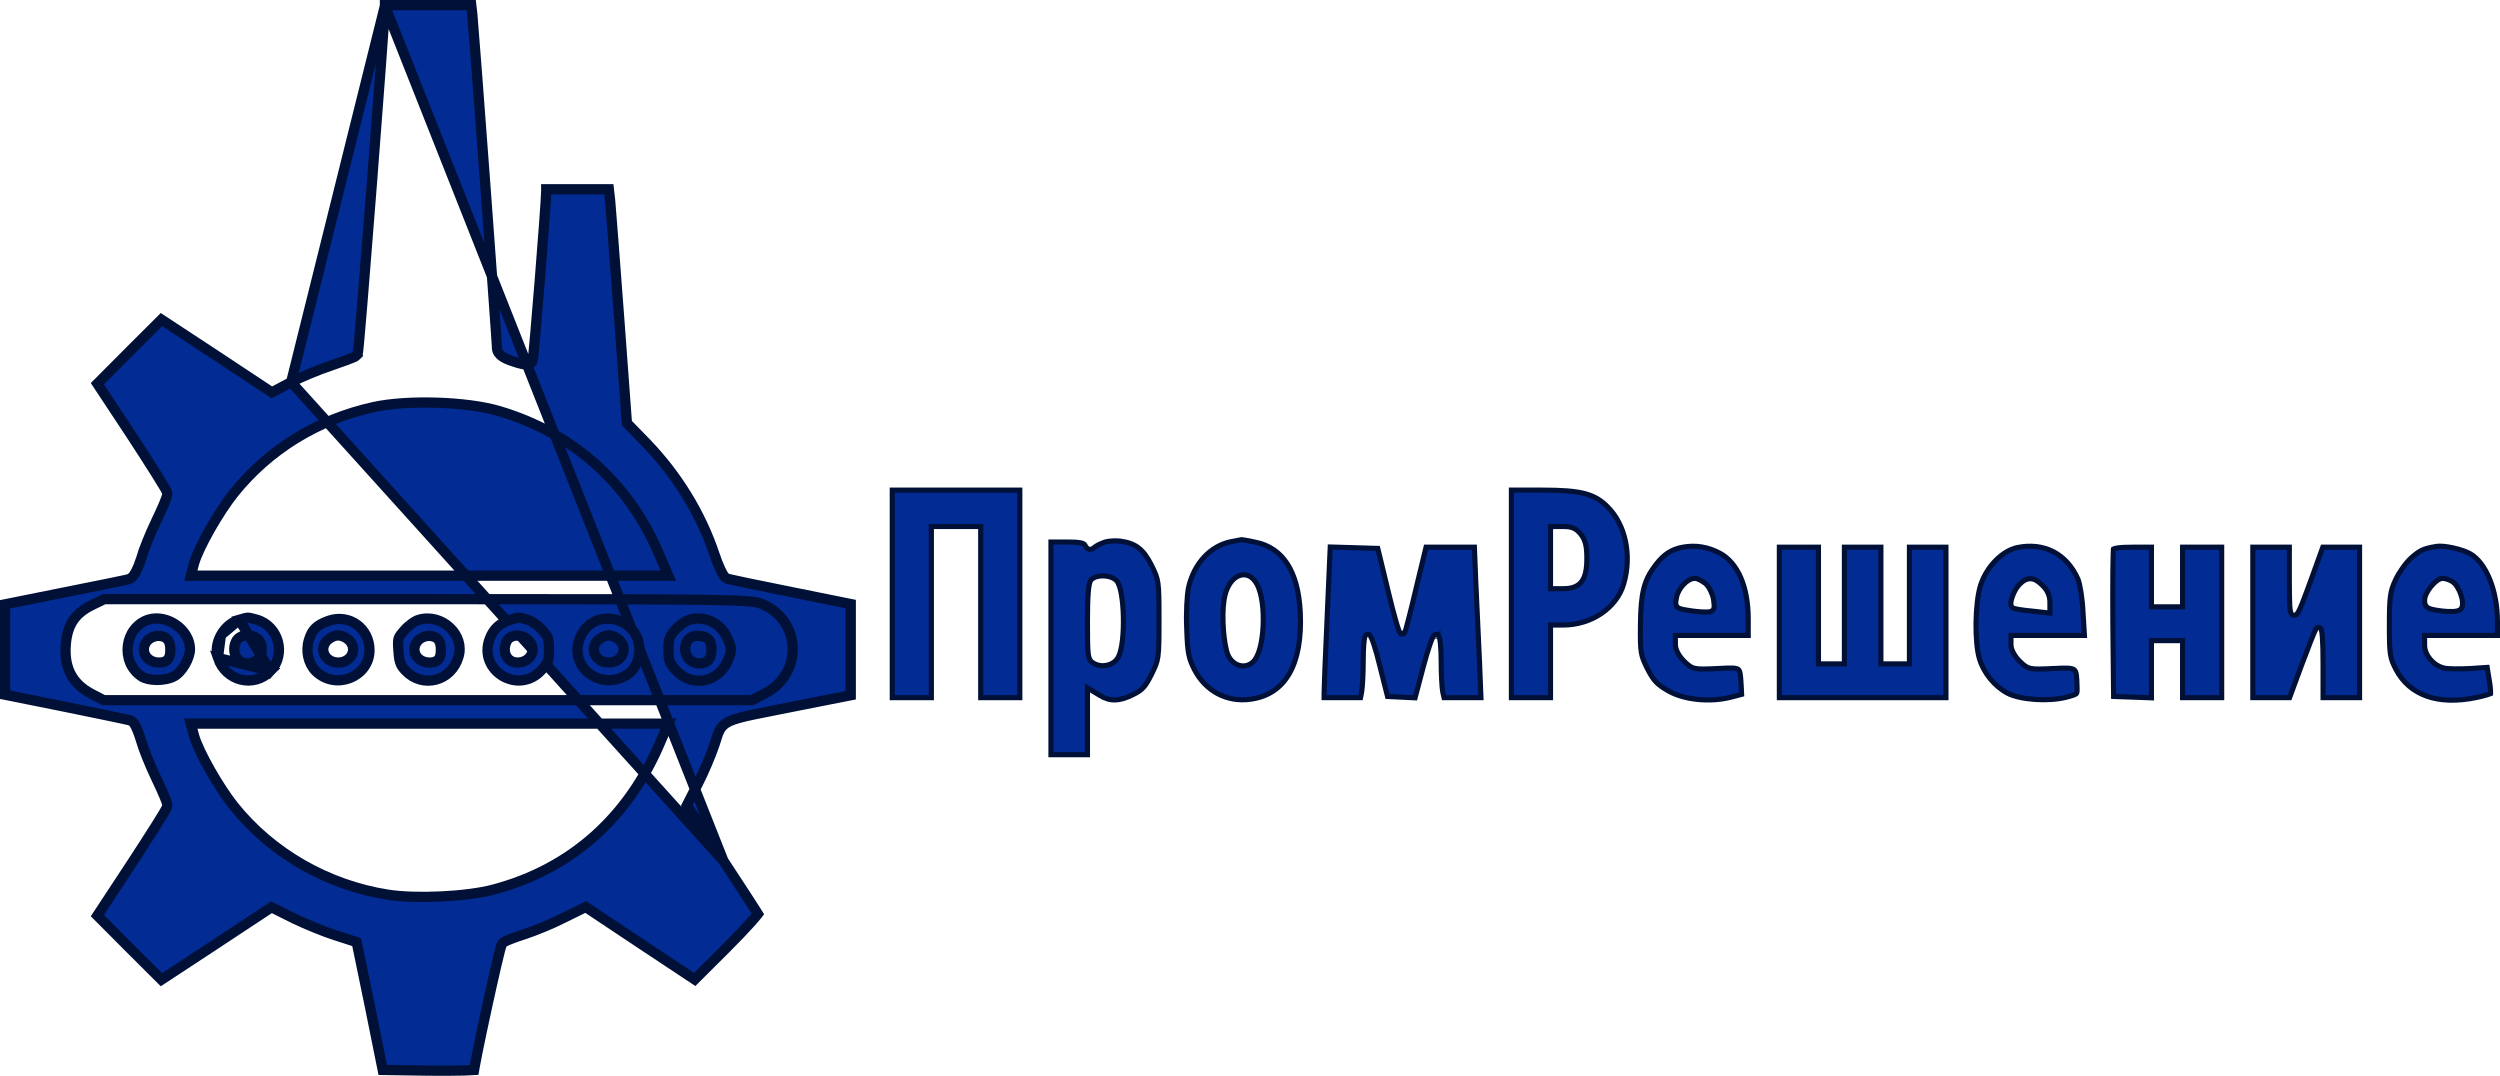 <svg width="244" height="105" viewBox="0 0 244 105" fill="none" xmlns="http://www.w3.org/2000/svg">
<path d="M37.57 0.565L37.57 0.557L37.57 0.5H41.742H45.993L46.094 1.369C46.094 1.37 46.094 1.37 46.094 1.371C46.17 2.099 46.772 10.037 47.356 17.91C47.648 21.848 47.935 25.764 48.149 28.742C48.256 30.232 48.345 31.486 48.407 32.392C48.438 32.845 48.462 33.21 48.479 33.474C48.487 33.605 48.493 33.711 48.497 33.788C48.498 33.808 48.499 33.826 48.5 33.842C48.501 33.857 48.501 33.87 48.502 33.882L48.503 33.909C48.503 33.915 48.503 33.918 48.503 33.918V33.918C48.503 34.301 48.725 34.58 48.994 34.773C49.25 34.957 49.605 35.109 50.033 35.251C50.364 35.37 50.688 35.464 50.948 35.52C51.077 35.548 51.204 35.569 51.315 35.577C51.369 35.58 51.437 35.581 51.508 35.572C51.555 35.565 51.714 35.541 51.844 35.411C51.899 35.356 51.928 35.302 51.938 35.282C51.951 35.256 51.96 35.234 51.964 35.221C51.974 35.195 51.98 35.172 51.983 35.16C51.989 35.134 51.994 35.108 51.997 35.088C52.004 35.047 52.011 34.994 52.019 34.935C52.034 34.814 52.052 34.645 52.074 34.435C52.116 34.014 52.172 33.419 52.235 32.706C52.362 31.278 52.521 29.369 52.678 27.418C52.992 23.529 53.298 19.431 53.312 18.663L53.312 18.655L53.312 18.471H56.341H59.424L59.55 19.59C59.628 20.492 60.033 25.666 60.438 31.145L61.174 41.118L61.188 41.3L61.315 41.43L63.065 43.225C63.065 43.226 63.066 43.226 63.066 43.227C66.114 46.39 68.409 50.148 69.73 54.098C69.912 54.644 70.115 55.161 70.299 55.558C70.391 55.755 70.482 55.932 70.567 56.071C70.61 56.14 70.657 56.209 70.709 56.27C70.749 56.317 70.837 56.417 70.972 56.475L71.001 56.487L71.032 56.496C71.235 56.554 74.106 57.166 77.418 57.822C77.419 57.822 77.419 57.822 77.419 57.822L83.034 58.955V63.406V67.855L78.054 68.839L78.053 68.839C77.331 68.983 76.678 69.111 76.09 69.227C75.056 69.43 74.219 69.595 73.542 69.739C72.489 69.962 71.77 70.145 71.272 70.365C70.736 70.602 70.422 70.895 70.206 71.326C70.109 71.52 70.036 71.733 69.967 71.948C69.945 72.018 69.923 72.088 69.901 72.16C69.85 72.321 69.797 72.491 69.731 72.686L69.73 72.689C69.383 73.725 68.657 75.423 68.134 76.441L68.133 76.443L67.168 78.341L67.037 78.6L67.197 78.843L70.599 84.006L37.57 0.565ZM37.57 0.565C37.557 1.345 36.926 9.793 36.286 18.023C35.965 22.146 35.642 26.225 35.39 29.28C35.264 30.808 35.156 32.08 35.076 32.974C35.036 33.421 35.002 33.775 34.977 34.021C34.964 34.142 34.953 34.241 34.944 34.312C34.939 34.346 34.934 34.381 34.929 34.41C34.926 34.424 34.922 34.447 34.915 34.472C34.912 34.483 34.905 34.508 34.893 34.537C34.886 34.551 34.87 34.586 34.858 34.605C34.845 34.625 34.813 34.665 34.78 34.7L34.782 34.702C34.729 34.755 34.673 34.787 34.656 34.798L34.655 34.798C34.628 34.814 34.6 34.828 34.575 34.84C34.524 34.865 34.462 34.892 34.395 34.92C34.258 34.977 34.075 35.047 33.861 35.127C33.43 35.287 32.855 35.491 32.231 35.707L32.225 35.709C31.028 36.106 29.303 36.83 28.417 37.296M37.57 0.565L28.417 37.296M28.417 37.296C28.416 37.296 28.416 37.296 28.416 37.297L26.792 38.157L26.53 38.295L26.282 38.132L20.85 34.538L20.849 34.537L15.756 31.192L12.618 34.321L12.617 34.323L9.503 37.45L12.757 42.375L12.758 42.377C13.711 43.834 14.583 45.191 15.216 46.2C15.533 46.705 15.792 47.125 15.972 47.428C16.062 47.579 16.135 47.705 16.186 47.8C16.212 47.847 16.235 47.893 16.254 47.933C16.263 47.953 16.274 47.979 16.285 48.008L16.285 48.009C16.289 48.021 16.307 48.068 16.314 48.132C16.324 48.207 16.317 48.27 16.312 48.301C16.307 48.342 16.298 48.382 16.29 48.416C16.272 48.484 16.248 48.561 16.22 48.64C16.164 48.799 16.083 49.002 15.986 49.23C15.792 49.69 15.522 50.279 15.228 50.891C14.649 52.095 13.978 53.76 13.761 54.552L13.762 54.553L13.758 54.566C13.623 55.008 13.454 55.429 13.285 55.755C13.202 55.916 13.112 56.067 13.019 56.188C12.973 56.248 12.918 56.311 12.854 56.367C12.801 56.414 12.711 56.481 12.59 56.518C12.527 56.539 12.437 56.56 12.357 56.579C12.248 56.604 12.102 56.636 11.925 56.674C11.571 56.751 11.085 56.851 10.504 56.97C9.341 57.208 7.791 57.518 6.141 57.847L0.5 58.981V63.406V67.806L6.268 68.966L6.269 68.966C7.958 69.308 9.527 69.63 10.69 69.874C11.272 69.996 11.752 70.099 12.097 70.174C12.268 70.211 12.408 70.243 12.509 70.266C12.559 70.278 12.602 70.288 12.636 70.297L12.639 70.298C12.657 70.302 12.697 70.312 12.734 70.326C12.873 70.374 12.963 70.466 13.003 70.51C13.054 70.567 13.097 70.629 13.132 70.686C13.204 70.801 13.275 70.945 13.343 71.099C13.48 71.41 13.627 71.816 13.758 72.246L13.758 72.246L13.761 72.26C13.978 73.053 14.649 74.717 15.228 75.921C15.522 76.533 15.792 77.123 15.986 77.578C16.083 77.804 16.163 78.003 16.219 78.158C16.246 78.234 16.271 78.308 16.288 78.373C16.297 78.405 16.306 78.444 16.312 78.485C16.315 78.509 16.324 78.572 16.315 78.649C16.309 78.71 16.294 78.755 16.289 78.769L16.288 78.77C16.279 78.801 16.267 78.829 16.258 78.85C16.238 78.894 16.214 78.942 16.188 78.99C16.136 79.088 16.062 79.217 15.973 79.369C15.792 79.674 15.533 80.094 15.216 80.597C14.582 81.603 13.711 82.954 12.758 84.41L12.757 84.411L9.502 89.362L12.617 92.49L12.618 92.491L15.756 95.62L20.849 92.275L20.85 92.274L26.257 88.706L26.498 88.547L26.756 88.675L28.783 89.686C29.887 90.211 31.639 90.934 32.65 91.253L32.653 91.254L34.532 91.862L34.809 91.951L34.868 92.237L36.163 98.514L36.163 98.516L37.353 104.424L41.848 104.494C41.848 104.494 41.849 104.494 41.849 104.494C43.178 104.506 44.39 104.5 45.268 104.478C45.693 104.467 46.033 104.453 46.269 104.436C46.287 104.326 46.309 104.197 46.336 104.051C46.406 103.663 46.507 103.147 46.627 102.551C46.869 101.358 47.192 99.831 47.521 98.322C47.85 96.813 48.185 95.319 48.448 94.192C48.58 93.629 48.695 93.155 48.783 92.815C48.827 92.646 48.865 92.505 48.896 92.401C48.912 92.35 48.928 92.301 48.944 92.259C48.951 92.238 48.962 92.211 48.977 92.182L48.977 92.181C48.982 92.17 49.015 92.101 49.082 92.034L49.082 92.034C49.151 91.966 49.234 91.92 49.27 91.9C49.322 91.872 49.382 91.843 49.445 91.814C49.572 91.757 49.736 91.689 49.922 91.618C50.293 91.475 50.771 91.308 51.261 91.153C52.23 90.831 53.88 90.158 54.946 89.614L54.946 89.614L54.952 89.611L56.907 88.649L57.166 88.522L57.405 88.682L62.762 92.25L62.763 92.251L67.804 95.593L70.892 92.515C71.827 91.583 72.658 90.71 73.247 90.055C73.542 89.725 73.772 89.457 73.922 89.265C73.94 89.242 73.956 89.221 73.971 89.201C73.928 89.132 73.876 89.047 73.814 88.949C73.629 88.656 73.367 88.247 73.047 87.753C72.407 86.764 71.538 85.436 70.599 84.007L28.417 37.296ZM64.925 55.489L65.225 56.186H64.466H41.868H19.271H18.623L18.788 55.559L18.94 54.977L18.942 54.97L18.944 54.962C19.19 54.132 19.798 52.881 20.509 51.633C21.225 50.375 22.07 49.074 22.815 48.136L22.817 48.134C26.241 43.866 30.988 40.946 36.453 39.732L36.455 39.732C38.123 39.366 40.402 39.233 42.639 39.303C44.876 39.373 47.12 39.648 48.714 40.121C55.863 42.238 61.312 47.075 64.24 53.894C64.24 53.894 64.24 53.894 64.24 53.894L64.925 55.489ZM73.507 68.279L73.399 68.336H73.276H41.742H10.232H10.11L10.001 68.279L8.884 67.697L8.884 67.697L8.878 67.694C8.012 67.228 7.354 66.626 6.933 65.85C6.513 65.075 6.353 64.168 6.407 63.127L6.407 63.126C6.46 62.141 6.656 61.327 7.082 60.647C7.511 59.964 8.141 59.466 8.971 59.059L8.972 59.059L10.064 58.527L10.168 58.477H10.283H41.767C56.808 58.477 64.697 58.483 68.948 58.546C71.071 58.578 72.302 58.624 73.067 58.692C73.842 58.761 74.181 58.856 74.499 59.002C78.265 60.698 78.337 65.843 74.62 67.699C74.619 67.7 74.618 67.7 74.616 67.701L73.507 68.279ZM22.842 78.704L22.842 78.704C22.109 77.79 21.25 76.468 20.522 75.189C19.799 73.92 19.176 72.642 18.942 71.82L18.941 71.815L18.789 71.258L18.616 70.626H19.271H41.868H64.466H65.228L64.924 71.325L64.521 72.255C64.521 72.256 64.52 72.257 64.52 72.258C61.391 79.784 55.712 84.831 48.167 86.822C46.847 87.177 44.934 87.407 43.031 87.496C41.127 87.586 39.184 87.536 37.803 87.313C31.919 86.383 26.501 83.257 22.842 78.704Z" fill="#022B94" stroke="#001037"/>
<path d="M13.831 66.024L13.831 66.024L13.835 66.027C14.139 66.229 14.68 66.361 15.31 66.364C15.931 66.367 16.543 66.243 16.957 66.026L16.964 66.022L16.971 66.019C17.317 65.851 17.717 65.438 18.038 64.895C18.357 64.355 18.543 63.779 18.543 63.355C18.543 62.45 18.023 61.589 17.224 61.015C16.428 60.443 15.419 60.204 14.515 60.468C12.15 61.2 11.682 64.625 13.831 66.024ZM16.623 63.406C16.623 63.572 16.617 63.733 16.592 63.877C16.567 64.021 16.517 64.189 16.399 64.336C16.146 64.65 15.757 64.665 15.514 64.665C14.964 64.665 14.477 64.422 14.219 64.004C13.951 63.57 13.981 63.024 14.336 62.587C14.498 62.383 14.729 62.244 14.943 62.163C15.154 62.083 15.414 62.034 15.664 62.076C15.938 62.112 16.238 62.218 16.431 62.521C16.596 62.781 16.623 63.106 16.623 63.406Z" fill="#022B94" stroke="#001037"/>
<path d="M23.347 60.494L23.347 60.494C23.396 60.48 23.441 60.467 23.484 60.454C23.936 60.322 24.062 60.285 24.191 60.283C24.321 60.282 24.448 60.316 24.922 60.443C24.956 60.452 24.992 60.461 25.03 60.471C27.204 61.08 27.965 63.865 26.401 65.489L23.347 60.494ZM23.347 60.494L23.343 60.495M23.347 60.494L23.343 60.495M23.343 60.495C22.604 60.706 21.96 61.27 21.562 61.987M23.343 60.495L21.562 61.987M21.562 61.987C21.164 62.706 21.043 63.522 21.269 64.21M21.562 61.987L21.269 64.21M21.269 64.21C22.047 66.51 24.801 67.149 26.401 65.489L21.269 64.21ZM25.489 62.885C25.783 63.879 25.034 64.896 23.947 64.736C23.483 64.67 23.146 64.358 22.983 63.97C22.823 63.587 22.826 63.132 22.992 62.699C23.103 62.401 23.335 62.216 23.569 62.117C23.8 62.02 24.056 61.994 24.291 62.016C24.72 62.056 25.316 62.295 25.489 62.885Z" fill="#022B94" stroke="#001037"/>
<path d="M30.161 62.431L30.159 62.438L30.157 62.445C29.805 63.544 30.099 64.764 30.798 65.484C32.745 67.421 36.062 66.061 36.062 63.457C36.062 61.314 34.085 59.893 32.08 60.587C31.47 60.803 31.068 61.031 30.785 61.306C30.506 61.576 30.309 61.923 30.161 62.431ZM34.167 62.592L34.175 62.601L34.182 62.61C34.536 63.045 34.545 63.589 34.282 64.01C34.027 64.417 33.551 64.665 33.007 64.665C32.463 64.665 31.988 64.417 31.733 64.01C31.469 63.589 31.479 63.045 31.832 62.61L31.839 62.601L31.847 62.592C31.992 62.429 32.175 62.292 32.364 62.194C32.547 62.098 32.774 62.02 33.007 62.02C33.24 62.02 33.467 62.098 33.651 62.194C33.84 62.292 34.022 62.429 34.167 62.592Z" fill="#022B94" stroke="#001037"/>
<path d="M40.868 60.494L40.868 60.494L40.859 60.496C40.713 60.537 40.476 60.657 40.205 60.852C39.94 61.04 39.679 61.273 39.48 61.505L39.48 61.505L39.475 61.51C39.084 61.953 38.96 62.127 38.901 62.325C38.837 62.54 38.836 62.828 38.889 63.547L38.889 63.551C38.926 64.133 38.986 64.477 39.086 64.737C39.18 64.984 39.322 65.187 39.589 65.464L39.589 65.464L39.59 65.466C41.24 67.198 44.032 66.51 44.741 64.124L44.741 64.124L44.743 64.118C45.07 63.066 44.694 61.998 43.915 61.26C43.136 60.522 41.996 60.159 40.868 60.494ZM43.029 63.406C43.029 63.572 43.023 63.733 42.998 63.877C42.973 64.021 42.922 64.189 42.804 64.336C42.552 64.651 42.163 64.666 41.919 64.666C41.37 64.666 40.882 64.422 40.624 64.004C40.357 63.571 40.387 63.024 40.742 62.587C40.904 62.383 41.135 62.244 41.349 62.163C41.56 62.084 41.82 62.035 42.07 62.077C42.344 62.113 42.644 62.218 42.836 62.521C43.002 62.781 43.029 63.107 43.029 63.406Z" fill="#022B94" stroke="#001037"/>
<path d="M49.889 60.466L49.889 60.466L49.879 60.469C48.802 60.782 48.168 61.359 47.795 62.343L47.795 62.344C46.61 65.459 50.646 67.924 52.918 65.329L52.918 65.329L52.923 65.324C53.255 64.957 53.395 64.746 53.472 64.522C53.553 64.286 53.581 63.988 53.581 63.406C53.581 62.824 53.553 62.526 53.472 62.291C53.395 62.066 53.255 61.855 52.923 61.488L52.918 61.483L52.914 61.478C52.734 61.267 52.473 61.043 52.191 60.852C51.91 60.661 51.643 60.527 51.456 60.47L51.454 60.469C50.902 60.322 50.747 60.28 50.609 60.28C50.483 60.28 50.373 60.315 49.889 60.466ZM51.694 62.601L51.694 62.601L51.702 62.61C52.055 63.045 52.065 63.591 51.795 64.014C51.535 64.422 51.052 64.665 50.501 64.665C50.019 64.665 49.611 64.423 49.404 64.01C49.207 63.618 49.224 63.143 49.4 62.696C49.594 62.178 50.111 62.017 50.512 62.03C50.928 62.044 51.381 62.233 51.694 62.601Z" fill="#022B94" stroke="#001037"/>
<path d="M58.741 60.431L58.741 60.431L58.732 60.432C57.453 60.641 56.358 61.976 56.358 63.457C56.358 65.631 58.826 67.108 60.909 66.025L60.912 66.024C61.776 65.582 62.257 64.862 62.394 63.657C62.586 61.703 60.791 60.057 58.741 60.431ZM60.573 62.593L60.581 62.601L60.588 62.61C60.942 63.045 60.951 63.589 60.688 64.01C60.433 64.418 59.957 64.666 59.413 64.666C58.869 64.666 58.393 64.418 58.139 64.01C57.875 63.589 57.884 63.045 58.238 62.61L58.245 62.601L58.253 62.593C58.398 62.43 58.581 62.292 58.769 62.194C58.953 62.098 59.18 62.02 59.413 62.02C59.646 62.02 59.873 62.098 60.057 62.194C60.245 62.292 60.428 62.43 60.573 62.593Z" fill="#022B94" stroke="#001037"/>
<path d="M67.276 60.493L67.276 60.493L67.265 60.496C67.117 60.537 66.88 60.658 66.609 60.848C66.348 61.032 66.093 61.253 65.906 61.46C65.575 61.839 65.433 62.057 65.355 62.286C65.273 62.526 65.245 62.825 65.245 63.406C65.245 63.988 65.273 64.287 65.355 64.526C65.433 64.757 65.576 64.974 65.908 65.355C67.46 67.119 70.109 66.679 71.037 64.454L71.037 64.454L71.04 64.448C71.276 63.904 71.348 63.615 71.333 63.343C71.317 63.058 71.202 62.727 70.898 62.108L70.897 62.106C70.239 60.751 68.71 60.06 67.276 60.493ZM66.932 62.884L66.932 62.884L66.934 62.877C67.019 62.606 67.17 62.339 67.465 62.185C67.733 62.045 68.033 62.046 68.297 62.073C68.585 62.099 68.96 62.155 69.202 62.459C69.321 62.608 69.374 62.776 69.402 62.928C69.428 63.077 69.434 63.241 69.434 63.406C69.434 63.706 69.408 64.031 69.242 64.292C69.048 64.597 68.744 64.702 68.469 64.737C67.385 64.893 66.637 63.877 66.932 62.884Z" fill="#022B94" stroke="#001037"/>
<path d="M95.717 59.989V68.092H97.625H99.534V57.964V47.836H93.309H87.085V57.964V68.092H88.993H90.901V59.989V51.636V51.386H91.151H93.309H95.467H95.717V51.636V59.989Z" fill="#022B94" stroke="#001037" stroke-width="0.5"/>
<path d="M150.513 47.836H147.513V57.964V68.092H149.421H151.33V64.798V61.255V61.005H151.58H152.544C155.348 61.005 157.799 59.313 158.474 56.983L158.474 56.982C159.291 54.193 158.639 51.206 156.913 49.484L156.911 49.483C156.267 48.829 155.62 48.423 154.671 48.176C153.708 47.925 152.428 47.836 150.513 47.836ZM154.288 52.138L154.288 52.138L154.292 52.142C154.514 52.433 154.664 52.723 154.755 53.102C154.845 53.473 154.876 53.921 154.876 54.522C154.876 55.517 154.745 56.26 154.372 56.754C153.983 57.268 153.38 57.455 152.595 57.455H151.58H151.33V57.205V54.42V51.636V51.386H151.58H152.57C152.976 51.386 153.296 51.424 153.574 51.546C153.858 51.67 154.072 51.868 154.288 52.138Z" fill="#022B94" stroke="#001037" stroke-width="0.5"/>
<path d="M104.1 52.899H102.573V63.28V73.661H104.354H106.135V70.747V67.583V67.139L106.514 67.369L107.352 67.875L107.352 67.875L107.354 67.876C107.853 68.184 108.327 68.325 108.833 68.314C109.344 68.302 109.909 68.135 110.588 67.79L110.588 67.79L110.592 67.788C111.048 67.567 111.341 67.375 111.593 67.1C111.851 66.821 112.079 66.443 112.381 65.827L112.382 65.827C112.749 65.081 112.923 64.714 113.015 64.064C113.111 63.393 113.117 62.428 113.117 60.495C113.117 58.563 113.111 57.598 113.015 56.927C112.923 56.277 112.749 55.91 112.382 55.165C111.984 54.371 111.598 53.845 111.141 53.488C110.687 53.133 110.142 52.93 109.396 52.82L109.393 52.82C108.948 52.75 108.251 52.797 107.902 52.889C107.517 53.01 107.075 53.221 106.876 53.372C106.797 53.444 106.717 53.507 106.636 53.551C106.55 53.598 106.442 53.634 106.321 53.613C106.198 53.592 106.109 53.521 106.045 53.448C105.985 53.379 105.934 53.293 105.888 53.202C105.832 53.114 105.745 53.039 105.497 52.985C105.225 52.925 104.799 52.899 104.1 52.899ZM108.948 56.648L108.948 56.648L108.951 56.651C109.083 56.787 109.18 56.994 109.256 57.218C109.334 57.45 109.399 57.73 109.453 58.041C109.56 58.663 109.623 59.428 109.641 60.205C109.658 60.983 109.63 61.78 109.552 62.47C109.476 63.147 109.347 63.754 109.146 64.129C108.941 64.535 108.543 64.799 108.118 64.91C107.692 65.022 107.208 64.99 106.802 64.767C106.665 64.698 106.522 64.612 106.413 64.45C106.308 64.292 106.25 64.089 106.214 63.82C106.141 63.286 106.135 62.358 106.135 60.673C106.135 59.43 106.161 58.492 106.212 57.837C106.238 57.51 106.271 57.246 106.312 57.048C106.332 56.949 106.356 56.86 106.385 56.785C106.412 56.714 106.451 56.634 106.513 56.572C106.803 56.284 107.296 56.188 107.731 56.205C108.17 56.222 108.656 56.357 108.948 56.648Z" fill="#022B94" stroke="#001037" stroke-width="0.5"/>
<path d="M120.147 52.868L120.146 52.868C118.152 53.275 116.54 54.957 115.998 57.358C115.852 58.091 115.75 59.787 115.826 61.395L115.826 61.399C115.864 62.589 115.915 63.304 116.025 63.861C116.133 64.408 116.299 64.809 116.585 65.367C117.681 67.477 119.763 68.561 122.042 68.246L122.043 68.246C123.746 68.016 125.01 67.173 125.827 65.764C126.651 64.345 127.03 62.33 126.904 59.748C126.804 57.736 126.373 56.164 125.64 55.031C124.912 53.904 123.878 53.197 122.533 52.919L122.533 52.919L122.53 52.918C122.191 52.843 121.865 52.781 121.612 52.737C121.485 52.715 121.377 52.698 121.296 52.687C121.255 52.681 121.222 52.677 121.197 52.674C121.191 52.673 121.186 52.673 121.182 52.672C121.121 52.685 121.024 52.702 120.912 52.722C120.881 52.728 120.849 52.734 120.816 52.74C120.623 52.774 120.385 52.818 120.147 52.868ZM119.87 63.969L119.87 63.969L119.867 63.964C119.645 63.465 119.485 62.495 119.408 61.486C119.332 60.468 119.337 59.359 119.468 58.559C119.627 57.428 120.143 56.584 120.795 56.251C121.127 56.081 121.496 56.048 121.845 56.191C122.189 56.331 122.483 56.63 122.705 57.065C122.946 57.532 123.105 58.167 123.196 58.858C123.289 59.552 123.315 60.32 123.281 61.064C123.247 61.807 123.153 62.533 123 63.142C122.85 63.74 122.633 64.267 122.329 64.57C121.948 64.95 121.451 65.069 120.985 64.949C120.524 64.83 120.113 64.483 119.87 63.969Z" fill="#022B94" stroke="#001037" stroke-width="0.5"/>
<path d="M164.267 53.401L164.267 53.401C163.17 53.591 162.36 54.108 161.581 55.152L161.581 55.152L161.578 55.155C161.012 55.892 160.655 56.57 160.433 57.449C160.208 58.337 160.12 59.439 160.107 61.029L160.107 61.029C160.094 62.416 160.102 63.138 160.195 63.69C160.287 64.228 160.461 64.61 160.816 65.318C161.116 65.904 161.357 66.277 161.649 66.58C161.942 66.883 162.298 67.129 162.849 67.441L162.85 67.441C164.383 68.315 166.904 68.567 168.909 68.049C168.909 68.049 168.909 68.049 168.909 68.049L169.982 67.771L169.941 66.965C169.941 66.964 169.941 66.964 169.941 66.963C169.938 66.905 169.934 66.849 169.931 66.794C169.905 66.343 169.885 66.018 169.843 65.773C169.796 65.5 169.729 65.39 169.65 65.33C169.559 65.262 169.397 65.213 169.051 65.203C168.745 65.193 168.343 65.214 167.795 65.241C167.736 65.244 167.676 65.247 167.613 65.25L167.612 65.25C167.049 65.276 166.618 65.295 166.28 65.297C165.943 65.3 165.681 65.286 165.461 65.239C164.995 65.14 164.745 64.898 164.358 64.525L164.355 64.522L164.355 64.522L164.352 64.52C164.107 64.275 163.901 63.995 163.756 63.723C163.613 63.456 163.517 63.173 163.517 62.925V62.267V62.017H163.767H167.322H170.626V60.419C170.626 57.192 169.572 54.906 167.839 53.983C166.693 53.376 165.506 53.183 164.267 53.401ZM166.43 56.928L166.431 56.928L166.44 56.936C166.632 57.095 166.803 57.352 166.936 57.618C167.071 57.888 167.181 58.194 167.237 58.472L167.238 58.479L167.239 58.487C167.27 58.717 167.296 58.907 167.304 59.054C167.31 59.192 167.306 59.35 167.229 59.48C167.139 59.633 166.99 59.688 166.859 59.71C166.736 59.732 166.579 59.733 166.408 59.733C165.984 59.733 165.209 59.655 164.663 59.552C164.433 59.515 164.242 59.483 164.094 59.444C163.949 59.405 163.801 59.35 163.694 59.235C163.578 59.108 163.551 58.954 163.553 58.81C163.556 58.672 163.586 58.507 163.623 58.321C163.71 57.859 163.98 57.401 164.298 57.059C164.459 56.887 164.639 56.737 164.825 56.629C165.008 56.523 165.212 56.448 165.417 56.448C165.503 56.448 165.59 56.471 165.666 56.497C165.745 56.525 165.83 56.562 165.915 56.605C166.084 56.691 166.268 56.807 166.43 56.928Z" fill="#022B94" stroke="#001037" stroke-width="0.5"/>
<path d="M200.1 62.017H203.44L203.304 59.802L203.304 59.802L203.303 59.796C203.278 59.136 203.203 58.431 203.109 57.832C203.014 57.225 202.904 56.754 202.816 56.544C202.264 55.286 201.432 54.378 200.417 53.851C199.402 53.324 198.186 53.169 196.853 53.45C196.126 53.614 195.375 54.081 194.729 54.752C194.085 55.421 193.561 56.279 193.281 57.2C193.024 58.067 192.879 59.419 192.86 60.774C192.841 62.13 192.949 63.448 193.18 64.248C193.593 65.676 194.666 66.988 195.95 67.665C196.566 67.983 197.56 68.195 198.635 68.266C199.705 68.338 200.819 68.268 201.662 68.049C201.975 67.966 202.199 67.906 202.365 67.847C202.532 67.788 202.608 67.742 202.647 67.703C202.676 67.674 202.7 67.634 202.713 67.538C202.728 67.431 202.726 67.285 202.719 67.058L202.719 67.057C202.706 66.512 202.695 66.127 202.649 65.845C202.604 65.566 202.532 65.44 202.44 65.368C202.339 65.289 202.164 65.232 201.814 65.215C201.469 65.197 201.006 65.219 200.367 65.25L200.365 65.25C199.802 65.276 199.371 65.295 199.033 65.297C198.696 65.3 198.435 65.286 198.214 65.239C197.748 65.14 197.498 64.898 197.111 64.525L197.108 64.522L197.108 64.522L197.105 64.52C196.86 64.275 196.654 63.995 196.509 63.723C196.366 63.456 196.27 63.173 196.27 62.925V62.267V62.017H196.52H200.1ZM199.793 59.807L198.222 59.63C197.786 59.592 197.381 59.541 197.072 59.489C196.918 59.463 196.785 59.436 196.682 59.41C196.631 59.397 196.583 59.383 196.542 59.368C196.515 59.358 196.452 59.334 196.401 59.287C196.314 59.207 196.282 59.102 196.269 59.022C196.256 58.937 196.259 58.846 196.27 58.758C196.291 58.582 196.349 58.376 196.426 58.17C196.578 57.764 196.829 57.303 197.105 57.028C197.453 56.681 197.812 56.461 198.221 56.487C198.619 56.512 198.985 56.766 199.361 57.153C199.812 57.576 200.071 58.145 200.071 58.749V59.559V59.838L199.793 59.807Z" fill="#022B94" stroke="#001037" stroke-width="0.5"/>
<path d="M240.445 62.017H243.75V60.672C243.75 59.157 243.475 57.721 243.003 56.552C242.529 55.378 241.866 54.497 241.107 54.055C240.72 53.833 240.082 53.618 239.433 53.475C238.779 53.331 238.164 53.27 237.819 53.326C237.137 53.439 236.734 53.536 236.393 53.695C236.054 53.852 235.759 54.078 235.305 54.48C234.802 54.935 234.11 55.917 233.792 56.624L233.792 56.625C233.531 57.194 233.389 57.594 233.308 58.188C233.225 58.794 233.205 59.606 233.205 61.002C233.205 62.489 233.218 63.277 233.307 63.849C233.393 64.403 233.549 64.753 233.862 65.366C235.188 67.864 237.946 68.868 241.714 68.072L241.715 68.072C242.077 67.997 242.426 67.91 242.694 67.83C242.828 67.79 242.939 67.753 243.02 67.721C243.041 67.712 243.06 67.705 243.076 67.698C243.076 67.692 243.077 67.685 243.077 67.677C243.082 67.602 243.082 67.493 243.074 67.356C243.059 67.084 243.016 66.721 242.942 66.339L242.942 66.339L242.941 66.332L242.748 65.139L241.097 65.25L241.097 65.25L241.092 65.25C240.581 65.276 240.036 65.289 239.572 65.282C239.125 65.276 238.718 65.252 238.502 65.192C237.989 65.063 237.527 64.746 237.195 64.352C236.862 63.959 236.641 63.467 236.641 62.976V62.267V62.017H236.891H240.445ZM238.283 59.63L238.283 59.63L238.279 59.629C237.955 59.585 237.696 59.546 237.493 59.503C237.292 59.461 237.124 59.411 236.992 59.336C236.848 59.254 236.75 59.142 236.696 58.994C236.647 58.861 236.641 58.713 236.641 58.572C236.641 58.356 236.724 58.118 236.834 57.9C236.946 57.675 237.1 57.446 237.268 57.24C237.436 57.034 237.625 56.844 237.811 56.703C237.986 56.57 238.201 56.449 238.414 56.449C238.529 56.449 238.685 56.483 238.832 56.53C238.984 56.578 239.153 56.647 239.3 56.734C239.504 56.847 239.68 57.051 239.82 57.269C239.965 57.495 240.089 57.761 240.18 58.025C240.271 58.288 240.333 58.56 240.346 58.799C240.353 58.918 240.348 59.037 240.324 59.146C240.301 59.253 240.255 59.368 240.165 59.457C240.074 59.548 239.951 59.597 239.836 59.627C239.716 59.658 239.575 59.676 239.421 59.685C239.112 59.702 238.722 59.681 238.283 59.63Z" fill="#022B94" stroke="#001037" stroke-width="0.5"/>
<path d="M129.537 60.051L129.537 60.051C129.359 63.851 129.232 67.261 129.232 67.633V68.092H130.988H132.788L132.901 67.512C132.972 67.103 133.049 65.758 133.049 64.545C133.049 63.946 133.068 63.37 133.1 62.929C133.116 62.709 133.136 62.519 133.159 62.374C133.17 62.302 133.184 62.236 133.199 62.18C133.207 62.153 133.217 62.123 133.229 62.095C133.24 62.07 133.261 62.027 133.3 61.989C133.337 61.952 133.392 61.919 133.46 61.912C133.524 61.905 133.577 61.922 133.611 61.939C133.672 61.97 133.711 62.017 133.728 62.039C133.769 62.092 133.806 62.163 133.84 62.234C133.909 62.383 133.992 62.602 134.082 62.871C134.262 63.411 134.48 64.177 134.684 65.043L135.425 67.975L136.789 68.042L136.79 68.042L138.111 68.107L138.897 65.14C138.897 65.14 138.897 65.14 138.897 65.14C139.126 64.262 139.363 63.477 139.556 62.919C139.652 62.642 139.739 62.414 139.811 62.258C139.846 62.183 139.883 62.111 139.921 62.058C139.937 62.035 139.969 61.993 140.016 61.961C140.04 61.945 140.084 61.92 140.143 61.914C140.204 61.908 140.265 61.923 140.317 61.957C140.367 61.99 140.398 62.032 140.415 62.058C140.434 62.089 140.448 62.121 140.459 62.149C140.481 62.205 140.498 62.273 140.513 62.343C140.544 62.486 140.569 62.674 140.59 62.892C140.632 63.329 140.658 63.906 140.658 64.52C140.658 65.754 140.734 67.095 140.806 67.508L140.938 68.092H142.769H144.54L144.398 64.557C144.398 64.557 144.398 64.556 144.398 64.556C144.35 63.562 144.291 62.277 144.231 60.979C144.164 59.528 144.097 58.06 144.043 56.964L144.043 56.962L143.9 53.405H141.551H139.183L138.239 57.312C138.239 57.312 138.239 57.313 138.239 57.313C137.972 58.453 137.712 59.512 137.508 60.304C137.406 60.701 137.319 61.031 137.251 61.273C137.218 61.394 137.189 61.494 137.166 61.569C137.145 61.635 137.123 61.705 137.102 61.746L137.098 61.755L137.093 61.763C137.066 61.807 137.001 61.883 136.885 61.89C136.786 61.896 136.72 61.845 136.698 61.826C136.651 61.786 136.622 61.735 136.61 61.712C136.578 61.653 136.543 61.568 136.508 61.472C136.435 61.274 136.342 60.978 136.236 60.609C136.022 59.87 135.748 58.822 135.468 57.643C135.468 57.642 135.468 57.642 135.468 57.642L134.472 53.526L132.123 53.455L129.831 53.387L129.537 60.051ZM140.33 62.345C140.33 62.345 140.33 62.345 140.329 62.347C140.33 62.346 140.33 62.345 140.33 62.345ZM137.054 61.481C137.054 61.481 137.053 61.48 137.052 61.478C137.053 61.48 137.054 61.481 137.054 61.481Z" fill="#022B94" stroke="#001037" stroke-width="0.5"/>
<path d="M177.481 58.85V53.405H175.573H173.665V60.748V68.092H181.794H189.923V60.748V53.405H188.141H186.36V58.85V64.545V64.795H186.11H184.968H183.825H183.575V64.545V58.85V53.405H181.794H180.013V58.85V64.545V64.795H179.763H178.747H177.731H177.481V64.545V58.85Z" fill="#022B94" stroke="#001037" stroke-width="0.5"/>
<path d="M206.311 53.565C206.295 53.572 206.284 53.578 206.276 53.583C206.276 53.583 206.276 53.584 206.276 53.584C206.273 53.613 206.269 53.655 206.265 53.712C206.257 53.824 206.25 53.982 206.244 54.182C206.231 54.582 206.222 55.142 206.216 55.821C206.203 57.18 206.203 59.013 206.216 60.999C206.216 60.999 206.216 61 206.216 61L206.289 67.974L208.158 68.041L208.158 68.041L209.981 68.108V65.558V62.773V62.523H210.231H211.501H212.77H213.02V62.773V65.558V68.092H214.928H216.836V60.748V53.405H214.928H213.02V56.066V58.977V59.227H212.77H211.501H210.231H209.981V58.977V56.066V53.405H208.2C207.491 53.405 206.987 53.43 206.654 53.481C206.486 53.507 206.377 53.536 206.311 53.565ZM206.262 53.593C206.262 53.593 206.263 53.592 206.263 53.592C206.263 53.592 206.262 53.593 206.262 53.593Z" fill="#022B94" stroke="#001037" stroke-width="0.5"/>
<path d="M226.085 61.617C226.085 61.617 226.085 61.617 226.086 61.619C226.085 61.617 226.085 61.617 226.085 61.617ZM225.839 61.808C225.921 61.613 225.992 61.455 226.037 61.381C226.053 61.352 226.1 61.279 226.193 61.246C226.253 61.225 226.318 61.226 226.378 61.249C226.431 61.27 226.466 61.303 226.487 61.326C226.525 61.37 226.545 61.419 226.555 61.447C226.567 61.48 226.577 61.516 226.585 61.552C226.617 61.693 226.643 61.914 226.664 62.195C226.705 62.764 226.731 63.631 226.731 64.722V68.092H228.512H230.293V60.748V53.405H228.537H226.707L225.7 56.201L225.7 56.202L225.698 56.208C225.262 57.405 224.932 58.31 224.684 58.925C224.56 59.232 224.453 59.475 224.36 59.649C224.314 59.735 224.268 59.812 224.221 59.873C224.18 59.926 224.112 60.003 224.013 60.038C223.956 60.058 223.887 60.065 223.816 60.043C223.747 60.021 223.698 59.98 223.666 59.942C223.607 59.873 223.576 59.785 223.558 59.717C223.519 59.571 223.496 59.36 223.48 59.103C223.449 58.584 223.444 57.796 223.438 56.761L223.438 56.751V56.749V53.405H221.657H219.875V60.748V68.092H221.631H223.463L224.596 65.016L224.596 65.015C224.927 64.128 225.251 63.278 225.509 62.624C225.638 62.298 225.75 62.019 225.839 61.808Z" fill="#022B94" stroke="#001037" stroke-width="0.5"/>
</svg>
